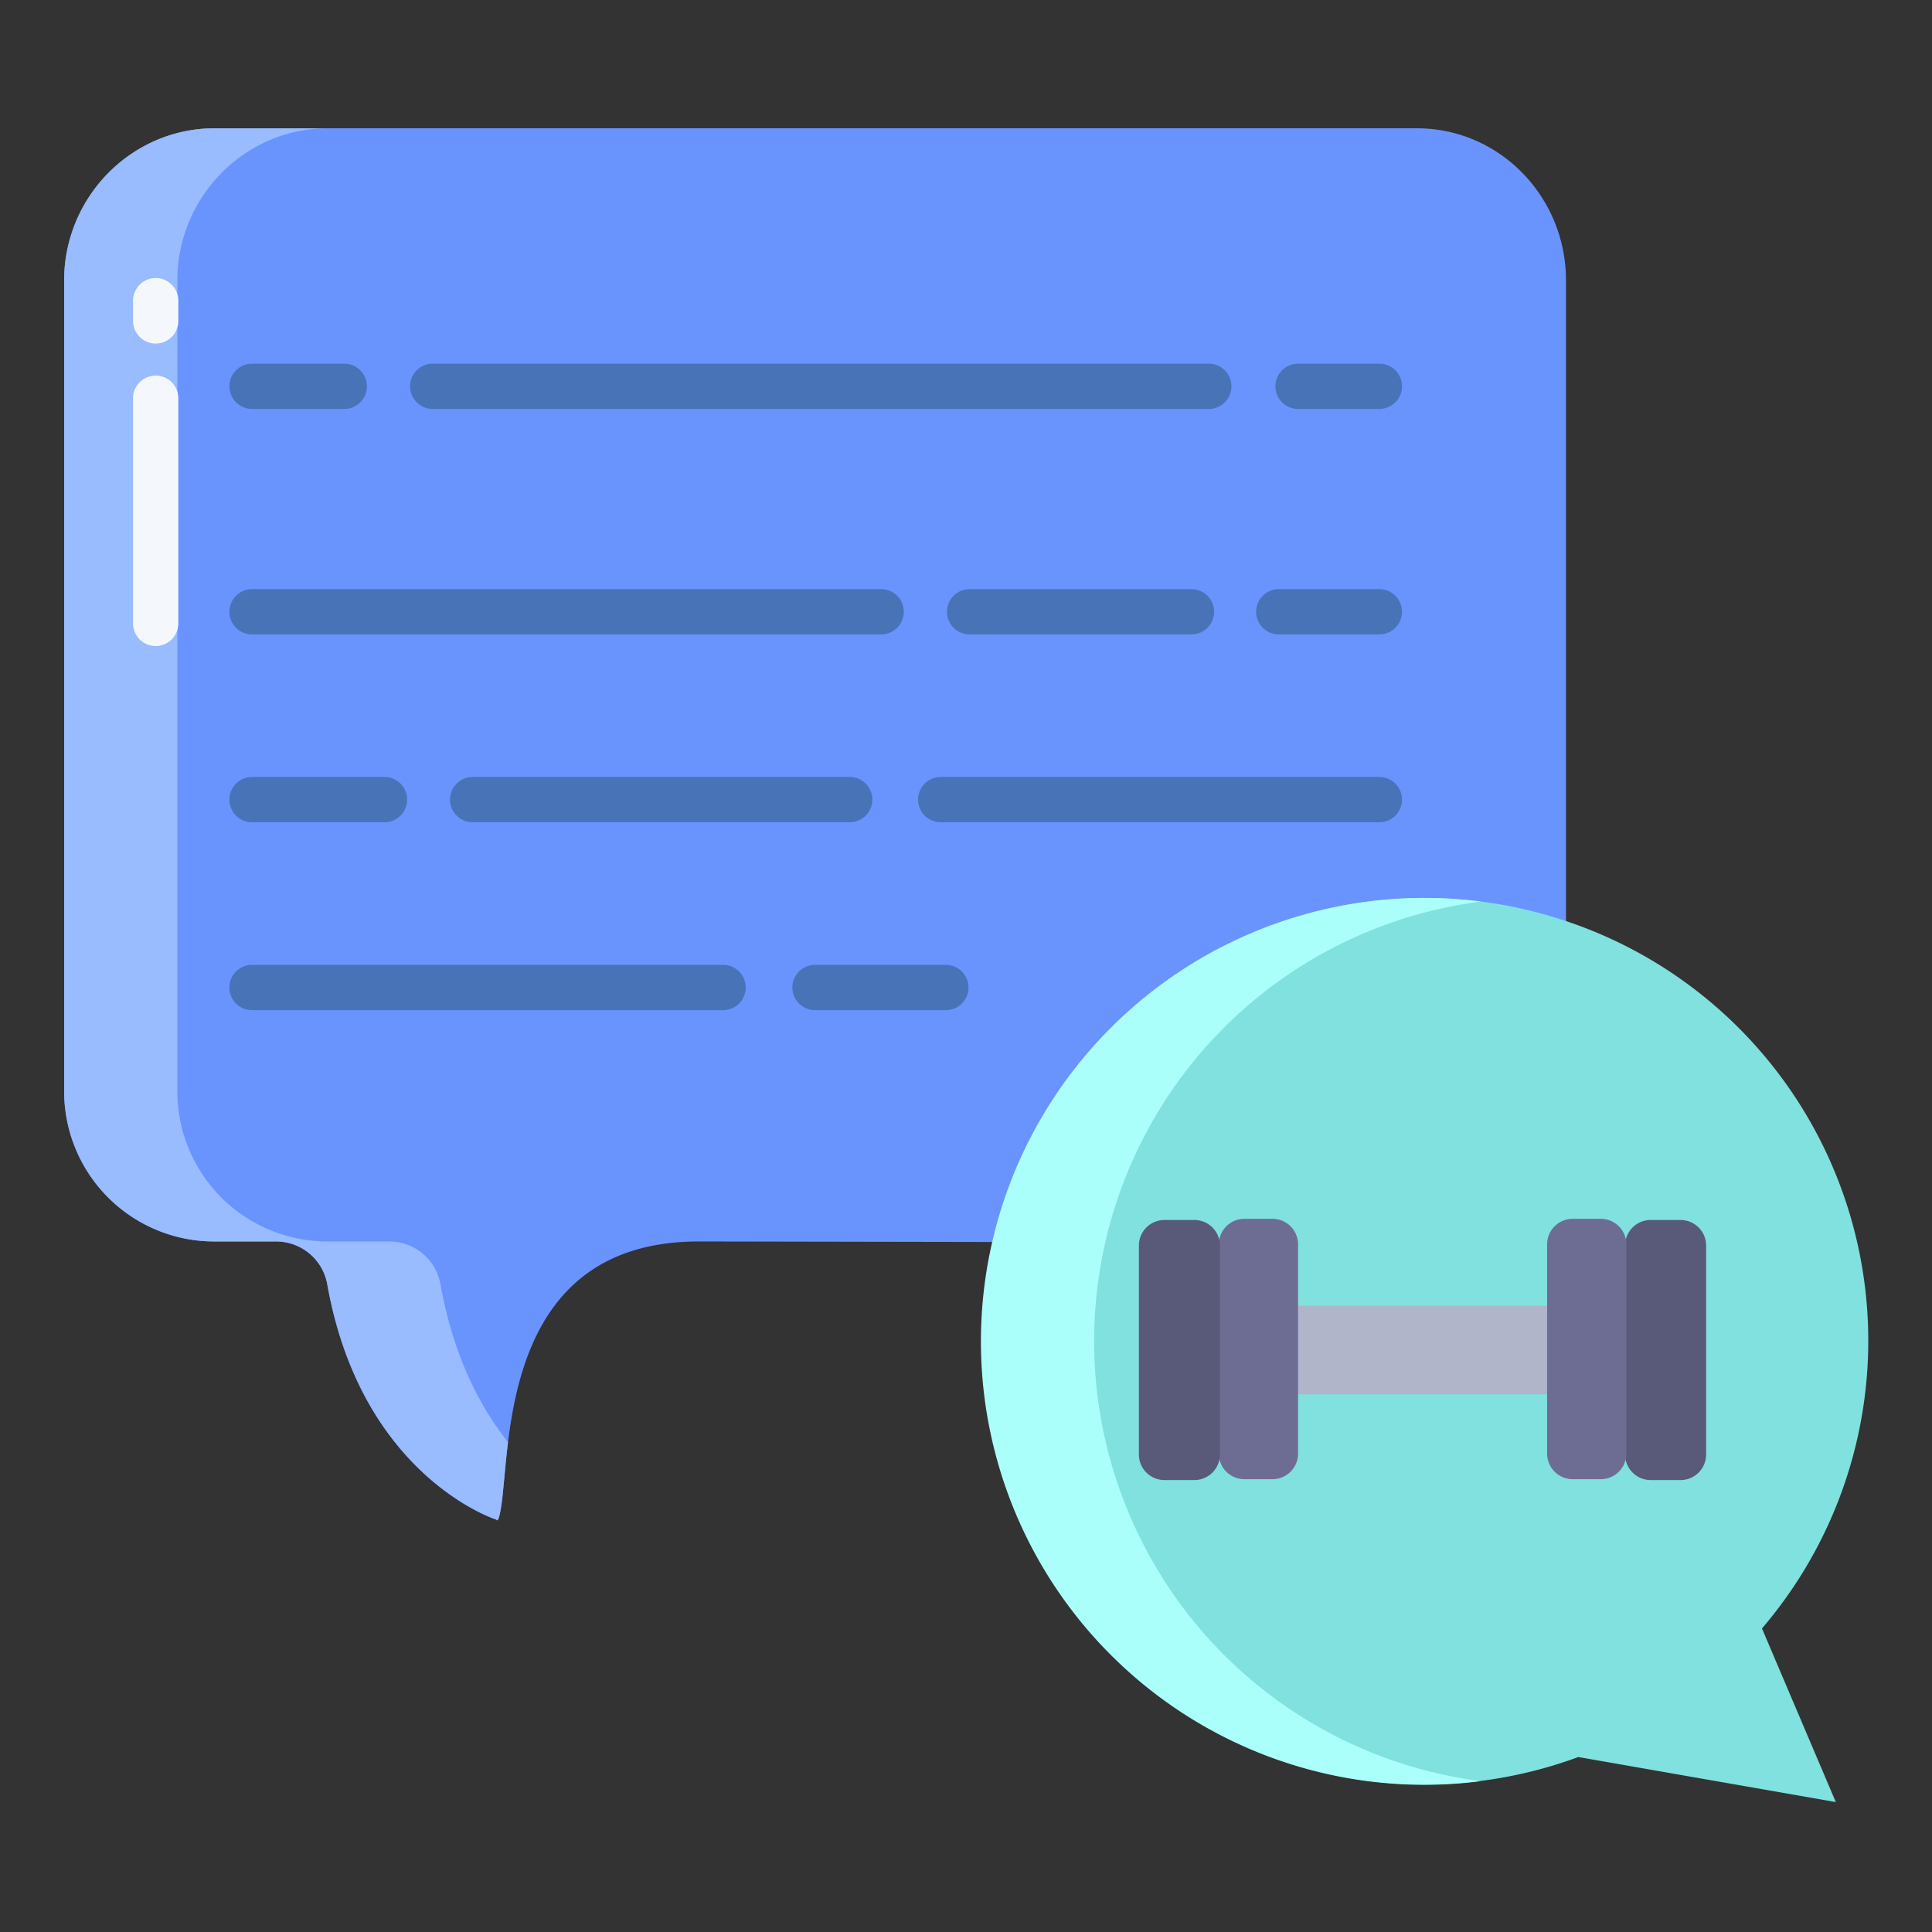 <svg id="Layer_1" height="512" viewBox="0 0 512 512" width="512" xmlns="http://www.w3.org/2000/svg" data-name="Layer 1"><rect x="0" y="0" width="512" height="512" fill="#333333" stroke="none"/><path d="m268.755 329.15 146.245-77.95v-176.94c0-22-17.5-40.26-39.5-40.26h-318.67c-22 0-39.83 18.26-39.83 40.26v214.97a39.782 39.782 0 0 0 39.83 39.77h16.21a13.773 13.773 0 0 1 13.65 11.13c9.05 51.24 44.81 62.57 44.81 62.57.27.42.52.118.77-.743 1.81-6.5 1.23-24.746 7.1-41.346s18.21-31.611 45.85-31.611" fill="#6994fe"/><path d="m415.33 244.2a117.267 117.267 0 0 1 51.61 187.36l19.57 46.01-68.24-11.94a117.466 117.466 0 1 1 -2.94-221.43z" fill="#81e1df"/><path d="m452.14 330.08v55.38a6.777 6.777 0 0 1 -6.78 6.77h-7.92a6.769 6.769 0 0 1 -6.77-6.77v-55.38a6.769 6.769 0 0 1 6.77-6.77h7.92a6.777 6.777 0 0 1 6.78 6.77z" fill="#59597a"/><path d="m343.77 346.05h67.42v23.44h-67.42z" fill="#b0b5ca"/><path d="m344 329.77a6.775 6.775 0 0 0 -6.78-6.77h-7.44a6.775 6.775 0 0 0 -6.78 6.77v55.46a6.775 6.775 0 0 0 6.78 6.77h7.44a6.775 6.775 0 0 0 6.78-6.77z" fill="#6d6d93"/><path d="m323.29 330.08v55.38a6.769 6.769 0 0 1 -6.77 6.77h-7.92a6.771 6.771 0 0 1 -6.78-6.77v-55.38a6.771 6.771 0 0 1 6.78-6.77h7.92a6.769 6.769 0 0 1 6.77 6.77z" fill="#59597a"/><path d="m431 329.77a6.775 6.775 0 0 0 -6.78-6.77h-7.44a6.775 6.775 0 0 0 -6.78 6.77v55.46a6.775 6.775 0 0 0 6.78 6.77h7.44a6.775 6.775 0 0 0 6.78-6.77z" fill="#6d6d93"/><path d="m103.04 329h-16.21a39.782 39.782 0 0 1 -39.83-39.77v-214.97c0-22 17.83-40.26 39.83-40.26h-30c-22 0-39.83 18.26-39.83 40.26v214.97a39.782 39.782 0 0 0 39.83 39.77h16.21a13.773 13.773 0 0 1 13.65 11.13c9.05 51.24 44.81 62.57 44.81 62.57.27.42.52.117.77-.743 1.02-3.662 1.281-11.053 2.365-19.777-7.533-9.484-14.583-23.008-17.945-42.045a13.773 13.773 0 0 0 -13.65-11.135z" fill="#9bf"/><path d="m289.96 355.48a117.4 117.4 0 0 1 102.508-116.557 117.514 117.514 0 1 0 -14.988 234.067 116.064 116.064 0 0 0 14.887-.964 117.53 117.53 0 0 1 -102.407-116.546z" fill="#abfffb"/><g fill="#4873b7"><path d="m365.542 217.909h-116.242a6 6 0 0 1 0-12h116.242a6 6 0 1 1 0 12z"/><path d="m225.188 217.909h-99.922a6 6 0 0 1 0-12h99.922a6 6 0 0 1 0 12z"/><path d="m101.9 217.909h-35.108a6 6 0 0 1 0-12h35.108a6 6 0 0 1 0 12z"/><path d="m365.542 168.124h-26.649a6 6 0 0 1 0-12h26.649a6 6 0 0 1 0 12z"/><path d="m315.75 168.124h-58.79a6 6 0 1 1 0-12h58.79a6 6 0 0 1 0 12z"/><path d="m233.515 168.124h-166.723a6 6 0 0 1 0-12h166.723a6 6 0 0 1 0 12z"/><path d="m365.542 108.38h-21.542a6 6 0 0 1 0-12h21.547a6 6 0 0 1 0 12z"/><path d="m320.345 108.38h-205.672a6 6 0 0 1 0-12h205.672a6 6 0 0 1 0 12z"/><path d="m91.227 108.38h-24.435a6 6 0 0 1 0-12h24.435a6 6 0 0 1 0 12z"/><path d="m250.654 267.7h-34.668a6 6 0 0 1 0-12h34.668a6 6 0 0 1 0 12z"/><path d="m191.625 267.7h-124.833a6 6 0 1 1 0-12h124.833a6 6 0 0 1 0 12z"/></g><path d="m41.258 171.2a6 6 0 0 1 -6-6v-59.663a6 6 0 0 1 12 0v59.663a6 6 0 0 1 -6 6z" fill="#f4f8fc"/><path d="m41.258 91.046a6 6 0 0 1 -6-6v-5.357a6 6 0 0 1 12 0v5.357a6 6 0 0 1 -6 6z" fill="#f4f8fc"/></svg>